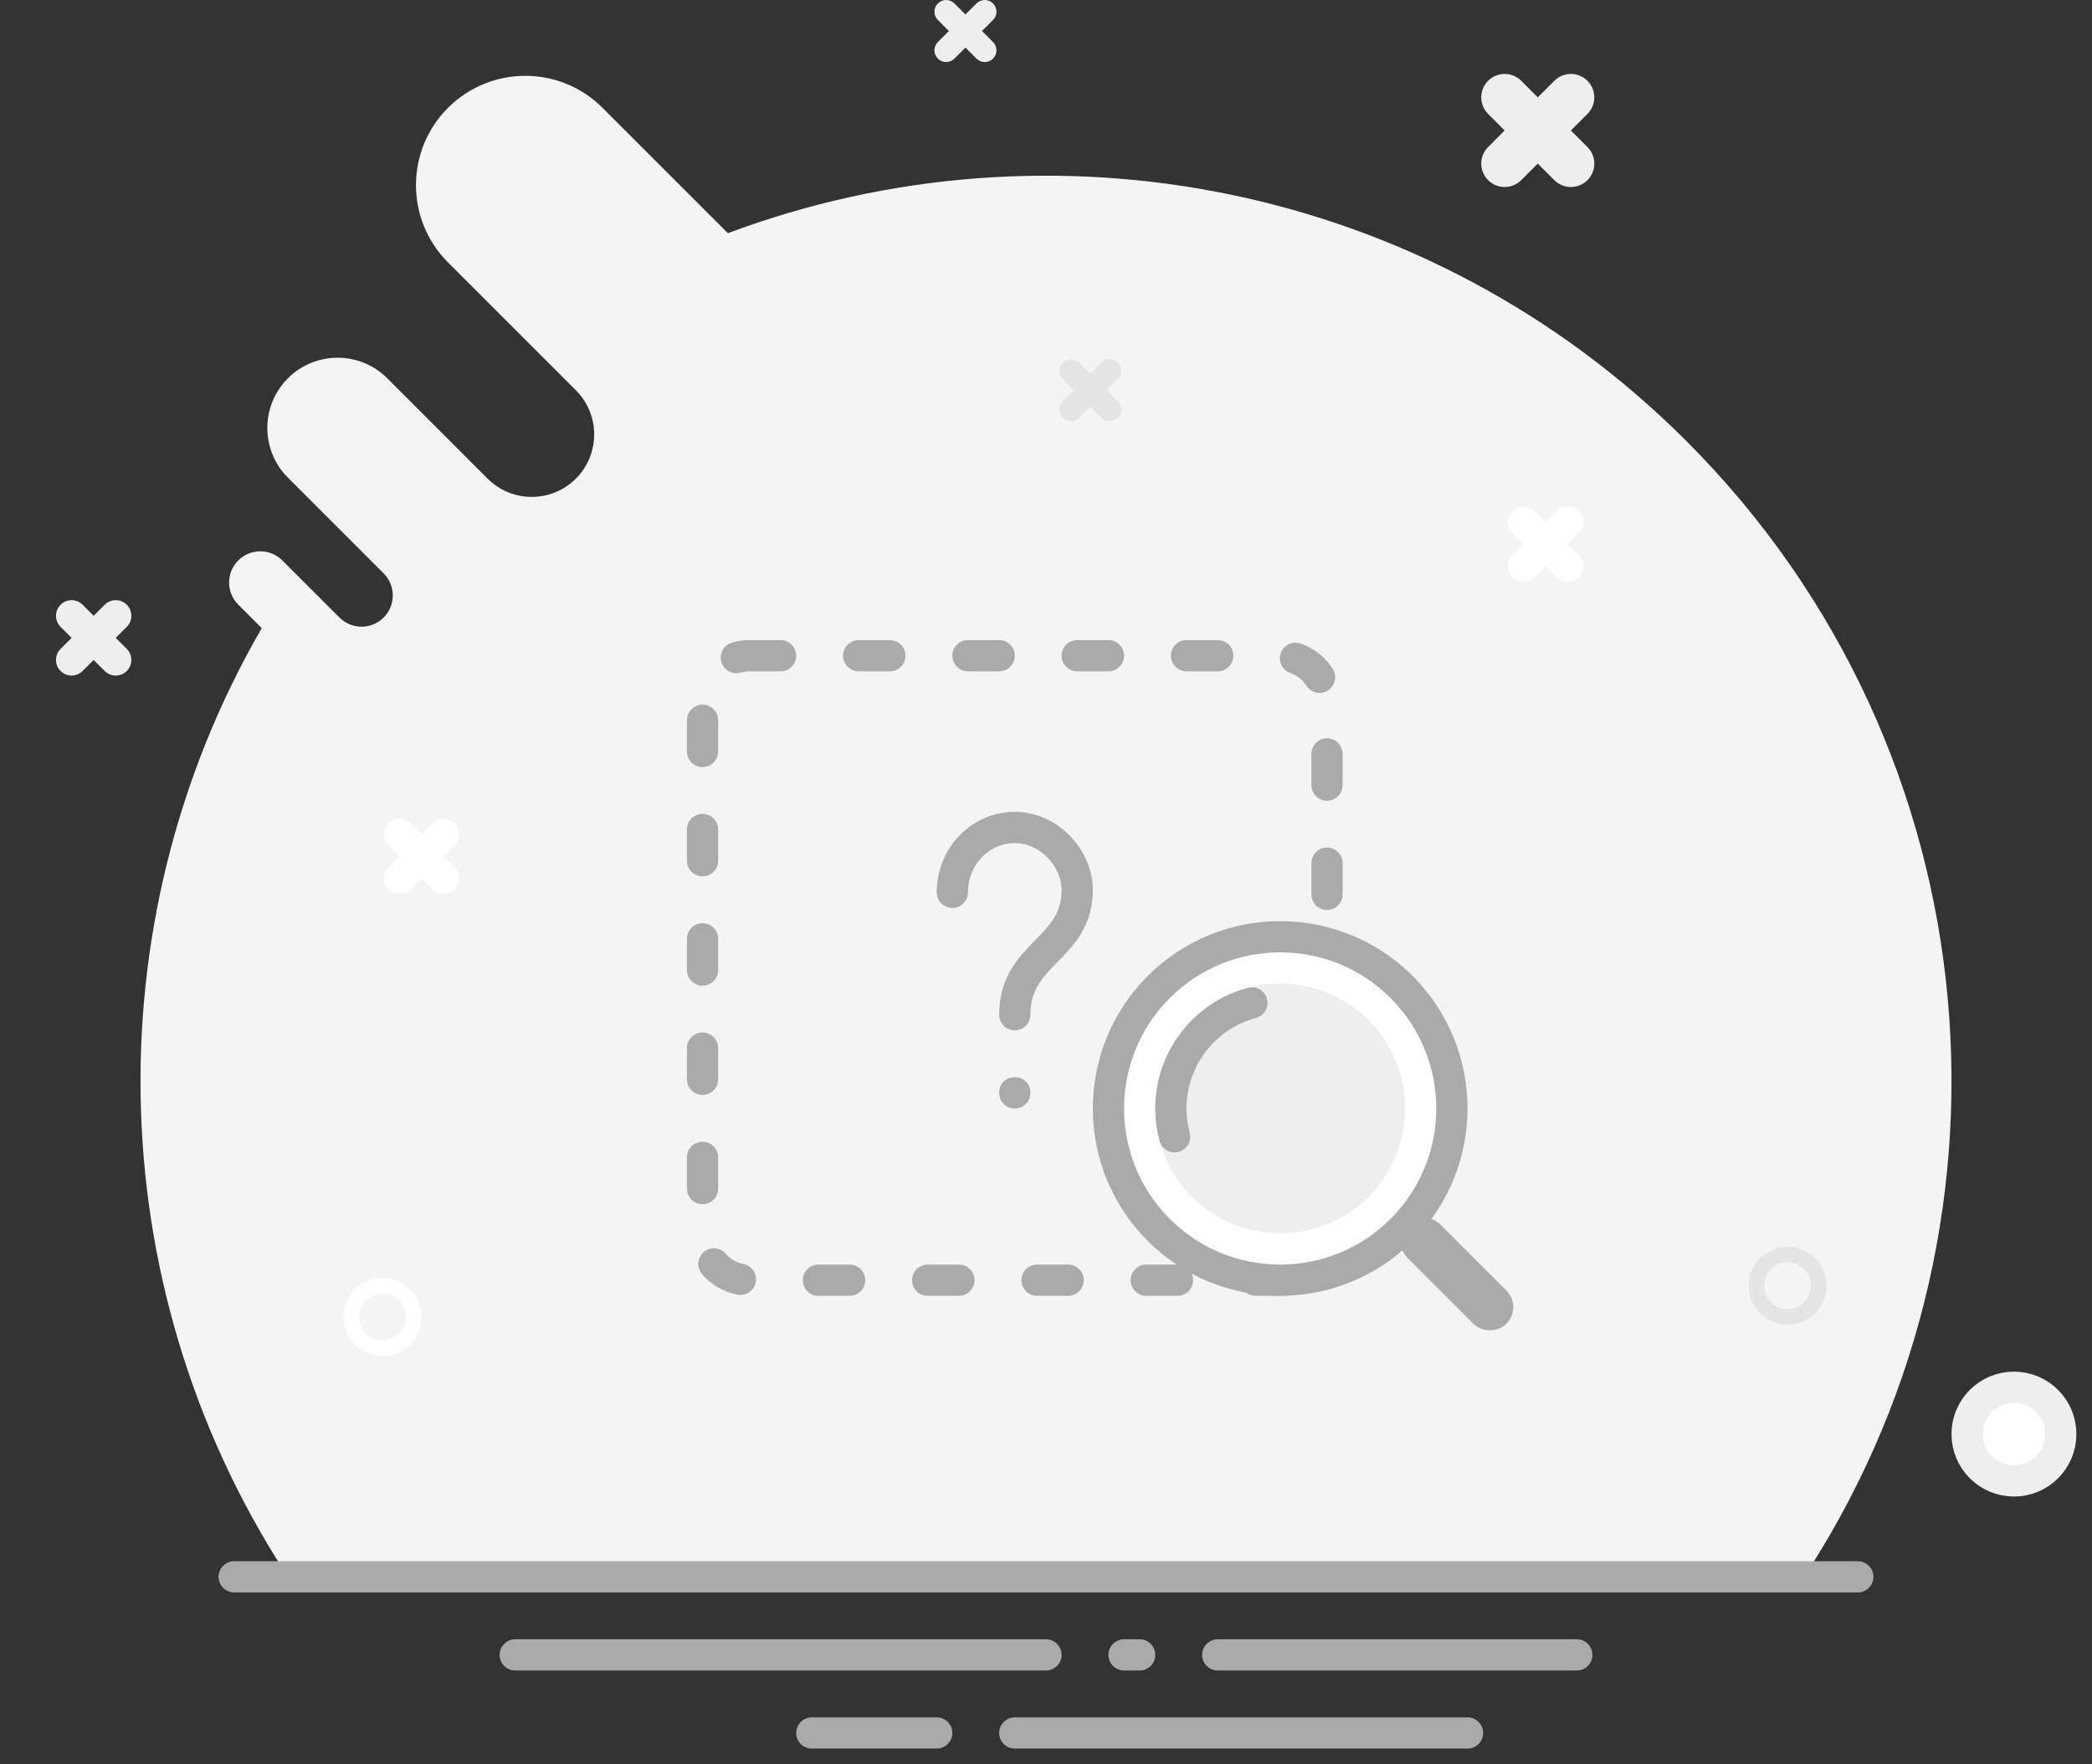<?xml version="1.0" encoding="UTF-8"?>
<svg width="134px" height="113px" viewBox="0 0 134 113" version="1.1" xmlns="http://www.w3.org/2000/svg" xmlns:xlink="http://www.w3.org/1999/xlink">
    <rect x="0" y="0" width="134" height="113" fill="#333333" stroke="none"/>
    <title>pic/无结果</title>
    <g id="5-缺省页" stroke="none" stroke-width="1" fill="none" fill-rule="evenodd">
        <g id="5-1-1空页面-无结果" transform="translate(-117, -244)">
            <g id="pic/无结果" transform="translate(117, 244)">
                <g id="bg" transform="translate(0.853, 0)">
                    <path d="M37.741,6.907 L45.771,14.936 C66.407,7.209 90.562,11.644 107.159,28.242 C127.105,48.187 129.487,79.046 114.304,101.598 L17.99,101.598 C5.599,83.193 4.907,59.256 15.913,40.233 L14.407,38.727 C13.626,37.946 13.626,36.68 14.407,35.899 C15.188,35.118 16.454,35.118 17.235,35.899 L20.892,39.555 C21.673,40.336 22.94,40.336 23.721,39.555 C24.46,38.816 24.499,37.64 23.837,36.854 L23.721,36.727 L17.589,30.595 C15.831,28.838 15.831,25.989 17.589,24.231 C19.346,22.474 22.195,22.474 23.953,24.231 L30.377,30.656 C31.94,32.218 34.472,32.218 36.034,30.656 C37.544,29.146 37.595,26.729 36.185,25.158 L36.034,24.999 L27.842,16.807 C25.108,14.073 25.108,9.641 27.842,6.907 C30.576,4.174 35.008,4.174 37.741,6.907 Z" id="形状结合" fill="#F4F4F4"></path>
                    <circle id="椭圆形" stroke="#EEEEEE" stroke-width="2" fill="#FFFFFF" cx="128.147" cy="91.857" r="3"></circle>
                    <circle id="椭圆形备份-4" stroke="#FFFFFF" cx="23.647" cy="84.357" r="2"></circle>
                    <circle id="椭圆形备份-5" stroke="#E5E5E5" cx="113.647" cy="82.357" r="2"></circle>
                    <g id="星">
                        <path d="M97.647,3.857 C98.475,3.857 99.147,4.529 99.147,5.357 L99.146,6.856 L100.647,6.857 C101.475,6.857 102.147,7.529 102.147,8.357 C102.147,9.185 101.475,9.857 100.647,9.857 L99.146,9.856 L99.147,11.357 C99.147,12.185 98.475,12.857 97.647,12.857 C96.819,12.857 96.147,12.185 96.147,11.357 L96.146,9.856 L94.647,9.857 C93.819,9.857 93.147,9.185 93.147,8.357 C93.147,7.529 93.819,6.857 94.647,6.857 L96.146,6.856 L96.147,5.357 C96.147,4.529 96.819,3.857 97.647,3.857 Z" id="形状结合" fill="#EEEEEE" transform="translate(97.647, 8.357) rotate(-45) translate(-97.647, -8.357) "></path>
                        <path d="M98.147,31.857 C98.699,31.857 99.147,32.305 99.147,32.857 L99.146,33.857 L100.147,33.857 C100.699,33.857 101.147,34.305 101.147,34.857 C101.147,35.409 100.699,35.857 100.147,35.857 L99.146,35.857 L99.147,36.857 C99.147,37.409 98.699,37.857 98.147,37.857 C97.595,37.857 97.147,37.409 97.147,36.857 L97.146,35.857 L96.147,35.857 C95.595,35.857 95.147,35.409 95.147,34.857 C95.147,34.305 95.595,33.857 96.147,33.857 L97.146,33.857 L97.147,32.857 C97.147,32.305 97.595,31.857 98.147,31.857 Z" id="形状结合" fill="#FFFFFF" transform="translate(98.147, 34.857) rotate(-45) translate(-98.147, -34.857) "></path>
                        <path d="M5.147,37.857 C5.699,37.857 6.147,38.305 6.147,38.857 L6.146,39.857 L7.147,39.857 C7.699,39.857 8.147,40.305 8.147,40.857 C8.147,41.409 7.699,41.857 7.147,41.857 L6.146,41.857 L6.147,42.857 C6.147,43.409 5.699,43.857 5.147,43.857 C4.595,43.857 4.147,43.409 4.147,42.857 L4.146,41.857 L3.147,41.857 C2.595,41.857 2.147,41.409 2.147,40.857 C2.147,40.305 2.595,39.857 3.147,39.857 L4.146,39.857 L4.147,38.857 C4.147,38.305 4.595,37.857 5.147,37.857 Z" id="形状结合备份-2" fill="#EEEEEE" transform="translate(5.147, 40.857) rotate(-45) translate(-5.147, -40.857) "></path>
                        <path d="M26.147,51.857 C26.699,51.857 27.147,52.305 27.147,52.857 L27.146,53.856 L28.147,53.857 C28.699,53.857 29.147,54.305 29.147,54.857 C29.147,55.409 28.699,55.857 28.147,55.857 L27.146,55.856 L27.147,56.857 C27.147,57.409 26.699,57.857 26.147,57.857 C25.595,57.857 25.147,57.409 25.147,56.857 L25.146,55.856 L24.147,55.857 C23.595,55.857 23.147,55.409 23.147,54.857 C23.147,54.305 23.595,53.857 24.147,53.857 L25.146,53.856 L25.147,52.857 C25.147,52.305 25.595,51.857 26.147,51.857 Z" id="形状结合备份" fill="#FFFFFF" transform="translate(26.147, 54.857) rotate(-45) translate(-26.147, -54.857) "></path>
                        <path d="M60.28,0.22 L60.987,0.926 L61.695,0.22 C61.987,-0.073 62.462,-0.073 62.755,0.22 C63.048,0.513 63.048,0.987 62.755,1.28 L62.048,1.987 L62.755,2.695 C63.048,2.987 63.048,3.462 62.755,3.755 C62.462,4.048 61.987,4.048 61.695,3.755 L60.987,3.048 L60.28,3.755 C59.987,4.048 59.513,4.048 59.22,3.755 C58.927,3.462 58.927,2.987 59.22,2.695 L59.926,1.987 L59.22,1.28 C58.927,0.987 58.927,0.513 59.22,0.22 C59.513,-0.073 59.987,-0.073 60.28,0.22 Z" id="形状结合" fill="#EEEEEE"></path>
                        <path d="M68.28,23.22 L68.987,23.926 L69.695,23.22 C69.987,22.927 70.462,22.927 70.755,23.22 C71.048,23.513 71.048,23.987 70.755,24.28 L70.048,24.987 L70.755,25.695 C71.048,25.987 71.048,26.462 70.755,26.755 C70.462,27.048 69.987,27.048 69.695,26.755 L68.987,26.048 L68.28,26.755 C67.987,27.048 67.513,27.048 67.22,26.755 C66.927,26.462 66.927,25.987 67.22,25.695 L67.926,24.987 L67.22,24.28 C66.927,23.987 66.927,23.513 67.22,23.22 C67.513,22.927 67.987,22.927 68.28,23.22 Z" id="形状结合备份-3" fill="#E5E5E5"></path>
                    </g>
                    <g id="line" transform="translate(13.147, 99.357)" fill="#AAAAAA" fill-rule="nonzero">
                        <path d="M46,10.643 C46.552,10.643 47,11.091 47,11.643 C47,12.156 46.614,12.579 46.117,12.636 L46,12.643 L38,12.643 C37.448,12.643 37,12.195 37,11.643 C37,11.13 37.386,10.708 37.883,10.65 L38,10.643 L46,10.643 Z M80,10.643 C80.552,10.643 81,11.091 81,11.643 C81,12.156 80.614,12.579 80.117,12.636 L80,12.643 L51,12.643 C50.448,12.643 50,12.195 50,11.643 C50,11.13 50.386,10.708 50.883,10.65 L51,10.643 L80,10.643 Z M59,5.643 C59.552,5.643 60,6.091 60,6.643 C60,7.156 59.614,7.579 59.117,7.636 L59,7.643 L58,7.643 C57.448,7.643 57,7.195 57,6.643 C57,6.13 57.386,5.708 57.883,5.65 L58,5.643 L59,5.643 Z M87,5.643 C87.552,5.643 88,6.091 88,6.643 C88,7.156 87.614,7.579 87.117,7.636 L87,7.643 L64,7.643 C63.448,7.643 63,7.195 63,6.643 C63,6.13 63.386,5.708 63.883,5.65 L64,5.643 L87,5.643 Z M53,5.643 C53.552,5.643 54,6.091 54,6.643 C54,7.156 53.614,7.579 53.117,7.636 L53,7.643 L19,7.643 C18.448,7.643 18,7.195 18,6.643 C18,6.13 18.386,5.708 18.883,5.65 L19,5.643 L53,5.643 Z M105,0.643 C105.552,0.643 106,1.091 106,1.643 C106,2.156 105.614,2.579 105.117,2.636 L105,2.643 L1,2.643 C0.448,2.643 0,2.195 0,1.643 C0,1.13 0.386,0.708 0.883,0.65 L1,0.643 L105,0.643 Z" id="形状结合"></path>
                    </g>
                </g>
                <g id="编组-2" transform="translate(45, 42)">
                    <path d="M19.993,29 C20.265,29 20.51,28.902 20.701,28.72 C20.891,28.524 21,28.287 21,27.993 C21,27.699 20.905,27.462 20.714,27.28 C20.524,27.084 20.279,27 19.993,27 C19.721,27 19.476,27.084 19.286,27.28 C19.095,27.462 19,27.699 19,27.993 C19,28.273 19.095,28.51 19.286,28.706 C19.476,28.902 19.721,29 19.993,29 Z" id="路径" fill="#AAAAAA" fill-rule="nonzero"></path>
                    <path d="M16,15.154 C16,12.86 17.791,11 20,11 C22.209,11 24,13 24,15 C24,18.846 20,19 20,23" id="路径" stroke="#AAAAAA" stroke-width="2" stroke-linecap="round" stroke-linejoin="round"></path>
                    <path d="M3,0 L37,0 C38.657,-3.04359188e-16 40,1.343 40,3 L40,37 C40,38.657 38.657,40 37,40 L3,40 C1.343,40 2.02906125e-16,38.657 0,37 L0,3 C-2.02906125e-16,1.343 1.343,3.04359188e-16 3,0 Z" id="矩形" stroke="#AAAAAA" stroke-width="2" stroke-linecap="round" stroke-dasharray="2,5"></path>
                    <g id="放大镜" transform="translate(20, 12)" stroke-width="2">
                        <circle id="椭圆形" stroke="#AAAAAA" fill="#FFFFFF" transform="translate(17, 17) rotate(-45) translate(-17, -17) " cx="17" cy="17" r="11"></circle>
                        <circle id="椭圆形备份-2" stroke="#EEEEEE" fill="#EEEEEE" transform="translate(17, 17) rotate(-45) translate(-17, -17) " cx="17" cy="17" r="7"></circle>
                        <path d="M16.213,11.025 C12.347,11.025 9.213,14.159 9.213,18.025" id="路径" stroke="#AAAAAA" fill="#EEEEEE" stroke-linecap="round" transform="translate(12.713, 14.525) rotate(-15) translate(-12.713, -14.525) "></path>
                        <rect id="矩形" stroke="#AAAAAA" fill="#FFFFFF" transform="translate(27.96, 27.96) rotate(-45) translate(-27.96, -27.96) " x="27.96" y="24.46" width="1" height="7" rx="0.5"></rect>
                    </g>
                </g>
            </g>
        </g>
    </g>
</svg>